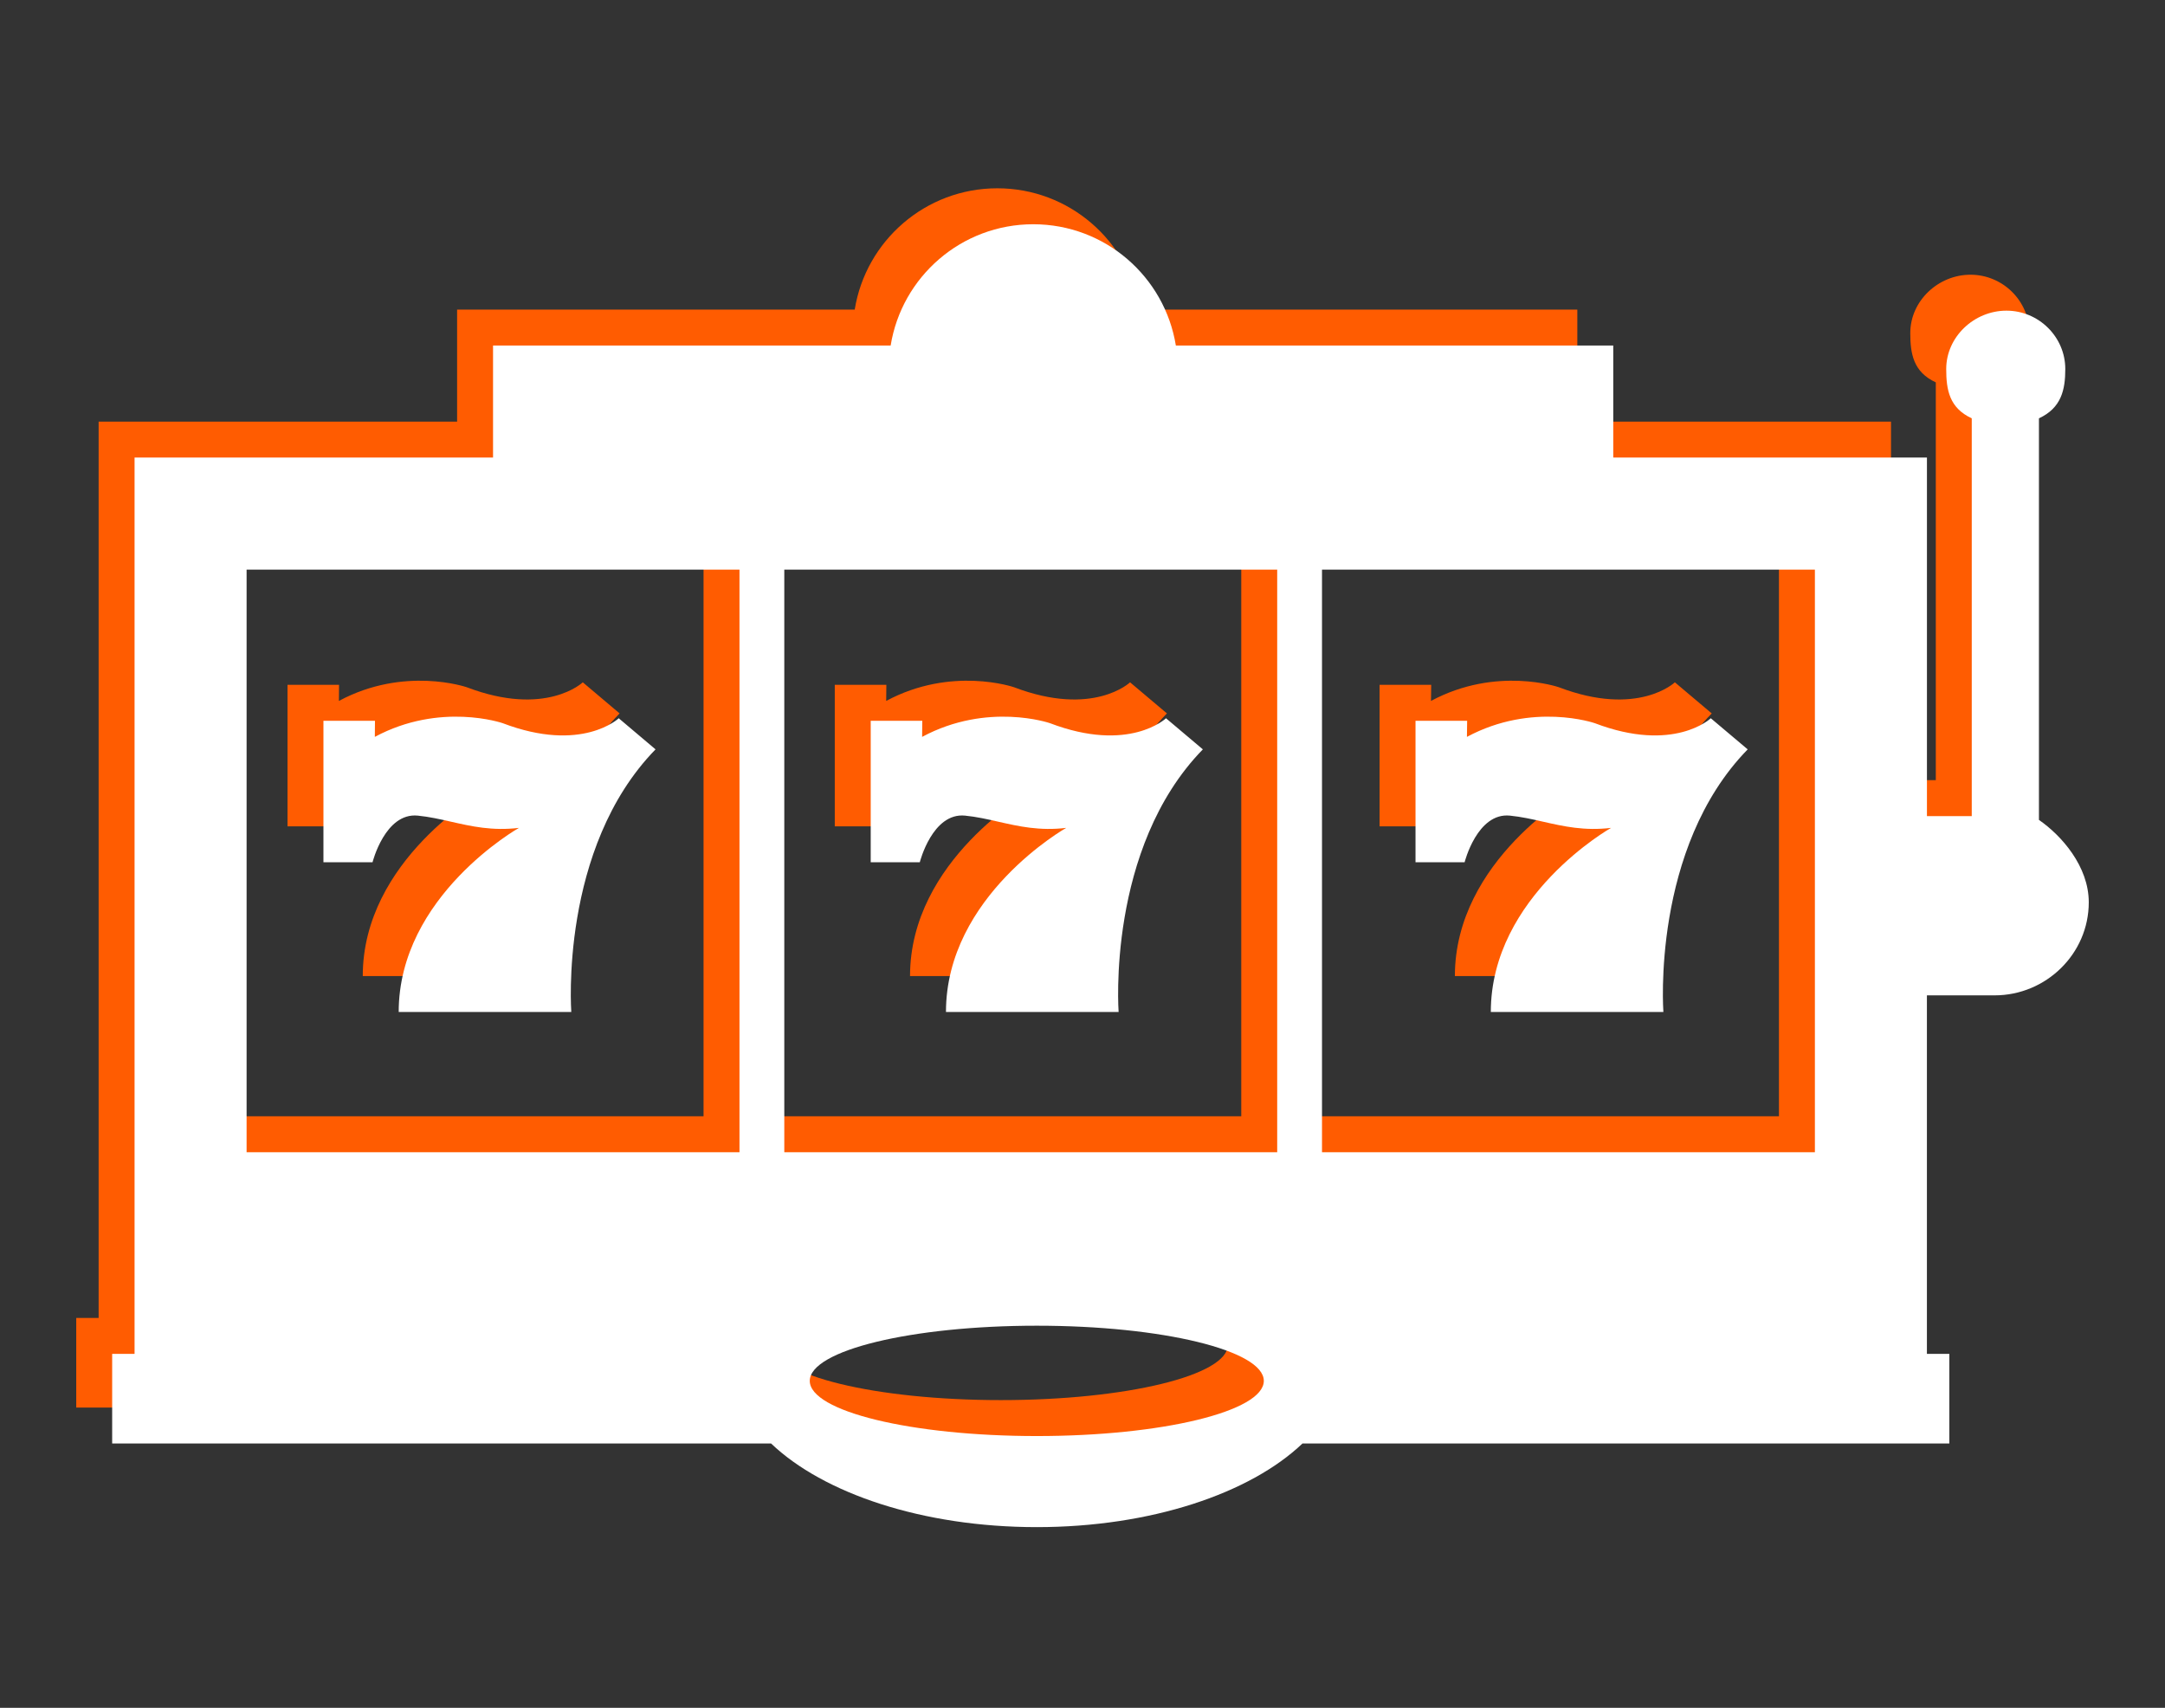 <svg width="142" height="112" viewBox="0 0 142 112" fill="none" xmlns="http://www.w3.org/2000/svg">
<rect x="0" y="0" width="142" height="112" fill="#333333" stroke="none"/>
<path fill-rule="evenodd" clip-rule="evenodd" d="M56.06 20.303H29.981V27.65H6.469V86.429H5V92.307H48.219C51.647 95.579 58.161 97.791 65.644 97.791C73.126 97.791 79.64 95.578 83.07 92.307H125.497V86.429H124.027V62.917H128.467C131.841 62.917 134.643 60.192 134.643 56.816C134.643 54.447 132.844 52.424 131.375 51.411V25.076C132.844 24.398 133.103 23.208 133.103 21.844C133.103 19.73 131.357 18.016 129.243 18.016C127.128 18.016 125.293 19.73 125.293 21.844C125.293 23.208 125.498 24.398 126.968 25.076V51.162H124.029V27.65H103.455V20.303H74.766C74.038 15.793 70.128 12.348 65.413 12.348C60.698 12.348 56.788 15.793 56.06 20.303ZM46.145 34.998V73.204H13.817V34.998H46.145ZM65.645 91.818C57.422 91.818 50.755 90.197 50.755 88.2C50.755 86.203 57.422 84.582 65.645 84.582C73.87 84.582 80.535 86.203 80.535 88.2C80.535 90.197 73.868 91.818 65.645 91.818ZM81.413 73.204H49.084V34.998H81.413V73.204ZM116.68 73.204H84.352V34.998H116.68V73.204ZM22.237 44.91H18.857V54.19H22.077C22.077 54.19 22.9 50.918 25.045 51.131C25.798 51.206 26.509 51.367 27.231 51.531L27.231 51.531C28.566 51.834 29.938 52.144 31.68 51.935C31.68 51.935 23.793 56.387 23.793 64.009H35.114C35.114 64.009 34.309 53.276 40.639 46.785L38.225 44.746C38.225 44.746 35.81 47.051 30.607 45.066C30.607 45.066 26.52 43.658 22.228 45.967L22.237 44.91ZM54.752 44.91H58.135L58.124 45.967C62.417 43.658 66.502 45.066 66.502 45.066C71.708 47.051 74.12 44.746 74.12 44.746L76.537 46.785C70.205 53.276 71.012 64.009 71.012 64.009H59.688C59.688 56.387 67.575 51.935 67.575 51.935C65.834 52.145 64.462 51.833 63.126 51.531C62.405 51.367 61.694 51.206 60.941 51.131C58.794 50.918 57.972 54.19 57.972 54.19H54.752V44.91ZM93.871 44.91H90.485V54.19H93.704C93.704 54.19 94.529 50.918 96.674 51.131C97.427 51.206 98.137 51.367 98.858 51.531C100.194 51.833 101.566 52.145 103.31 51.935C103.31 51.935 95.424 56.387 95.424 64.009H106.743C106.743 64.009 105.935 53.276 112.271 46.786L109.853 44.746C109.853 44.746 107.438 47.051 102.236 45.066C102.236 45.066 98.153 43.658 93.857 45.967L93.871 44.91Z" fill="#FF5C01"/>
<path fill-rule="evenodd" clip-rule="evenodd" d="M58.417 22.66H32.338V30.007H8.826V88.786H7.357V94.664H50.576C54.004 97.937 60.518 100.148 68.001 100.148C75.483 100.148 81.997 97.935 85.427 94.664H127.854V88.786H126.384V65.275H130.824C134.198 65.275 137 62.549 137 59.173C137 56.805 135.201 54.781 133.732 53.769V27.433C135.201 26.755 135.46 25.565 135.46 24.201C135.46 22.087 133.714 20.373 131.599 20.373C129.485 20.373 127.65 22.087 127.65 24.201C127.65 25.565 127.855 26.755 129.325 27.433V53.519H126.386V30.007H105.812V22.66H77.123C76.395 18.15 72.485 14.706 67.77 14.706C63.055 14.706 59.145 18.15 58.417 22.66ZM48.502 37.355V75.561H16.174V37.355H48.502ZM68.002 94.175C59.779 94.175 53.112 92.554 53.112 90.557C53.112 88.56 59.779 86.939 68.002 86.939C76.227 86.939 82.892 88.56 82.892 90.557C82.892 92.554 76.225 94.175 68.002 94.175ZM83.77 75.561H51.441V37.355H83.77V75.561ZM119.037 75.561H86.709V37.355H119.037V75.561ZM24.594 47.268H21.214V56.547H24.434C24.434 56.547 25.257 53.275 27.402 53.488C28.155 53.563 28.866 53.724 29.588 53.888L29.588 53.888C30.923 54.191 32.295 54.502 34.037 54.292C34.037 54.292 26.15 58.744 26.15 66.366H37.471C37.471 66.366 36.666 55.633 42.996 49.143L40.582 47.103C40.582 47.103 38.167 49.409 32.964 47.423C32.964 47.423 28.877 46.016 24.585 48.324L24.594 47.268ZM57.109 47.268H60.492L60.481 48.324C64.774 46.016 68.859 47.423 68.859 47.423C74.065 49.409 76.477 47.103 76.477 47.103L78.894 49.143C72.562 55.633 73.369 66.366 73.369 66.366H62.045C62.045 58.744 69.931 54.292 69.931 54.292C68.19 54.502 66.819 54.191 65.483 53.888C64.762 53.724 64.051 53.563 63.298 53.488C61.151 53.275 60.328 56.547 60.328 56.547H57.109V47.268ZM96.228 47.268H92.842V56.547H96.062C96.062 56.547 96.886 53.275 99.031 53.488C99.784 53.563 100.494 53.724 101.215 53.888C102.551 54.191 103.923 54.502 105.668 54.292C105.668 54.292 97.781 58.744 97.781 66.366H109.1C109.1 66.366 108.292 55.633 114.629 49.143L112.21 47.103C112.21 47.103 109.795 49.409 104.593 47.423C104.593 47.423 100.51 46.016 96.215 48.324L96.228 47.268Z" fill="white"/>
</svg>
